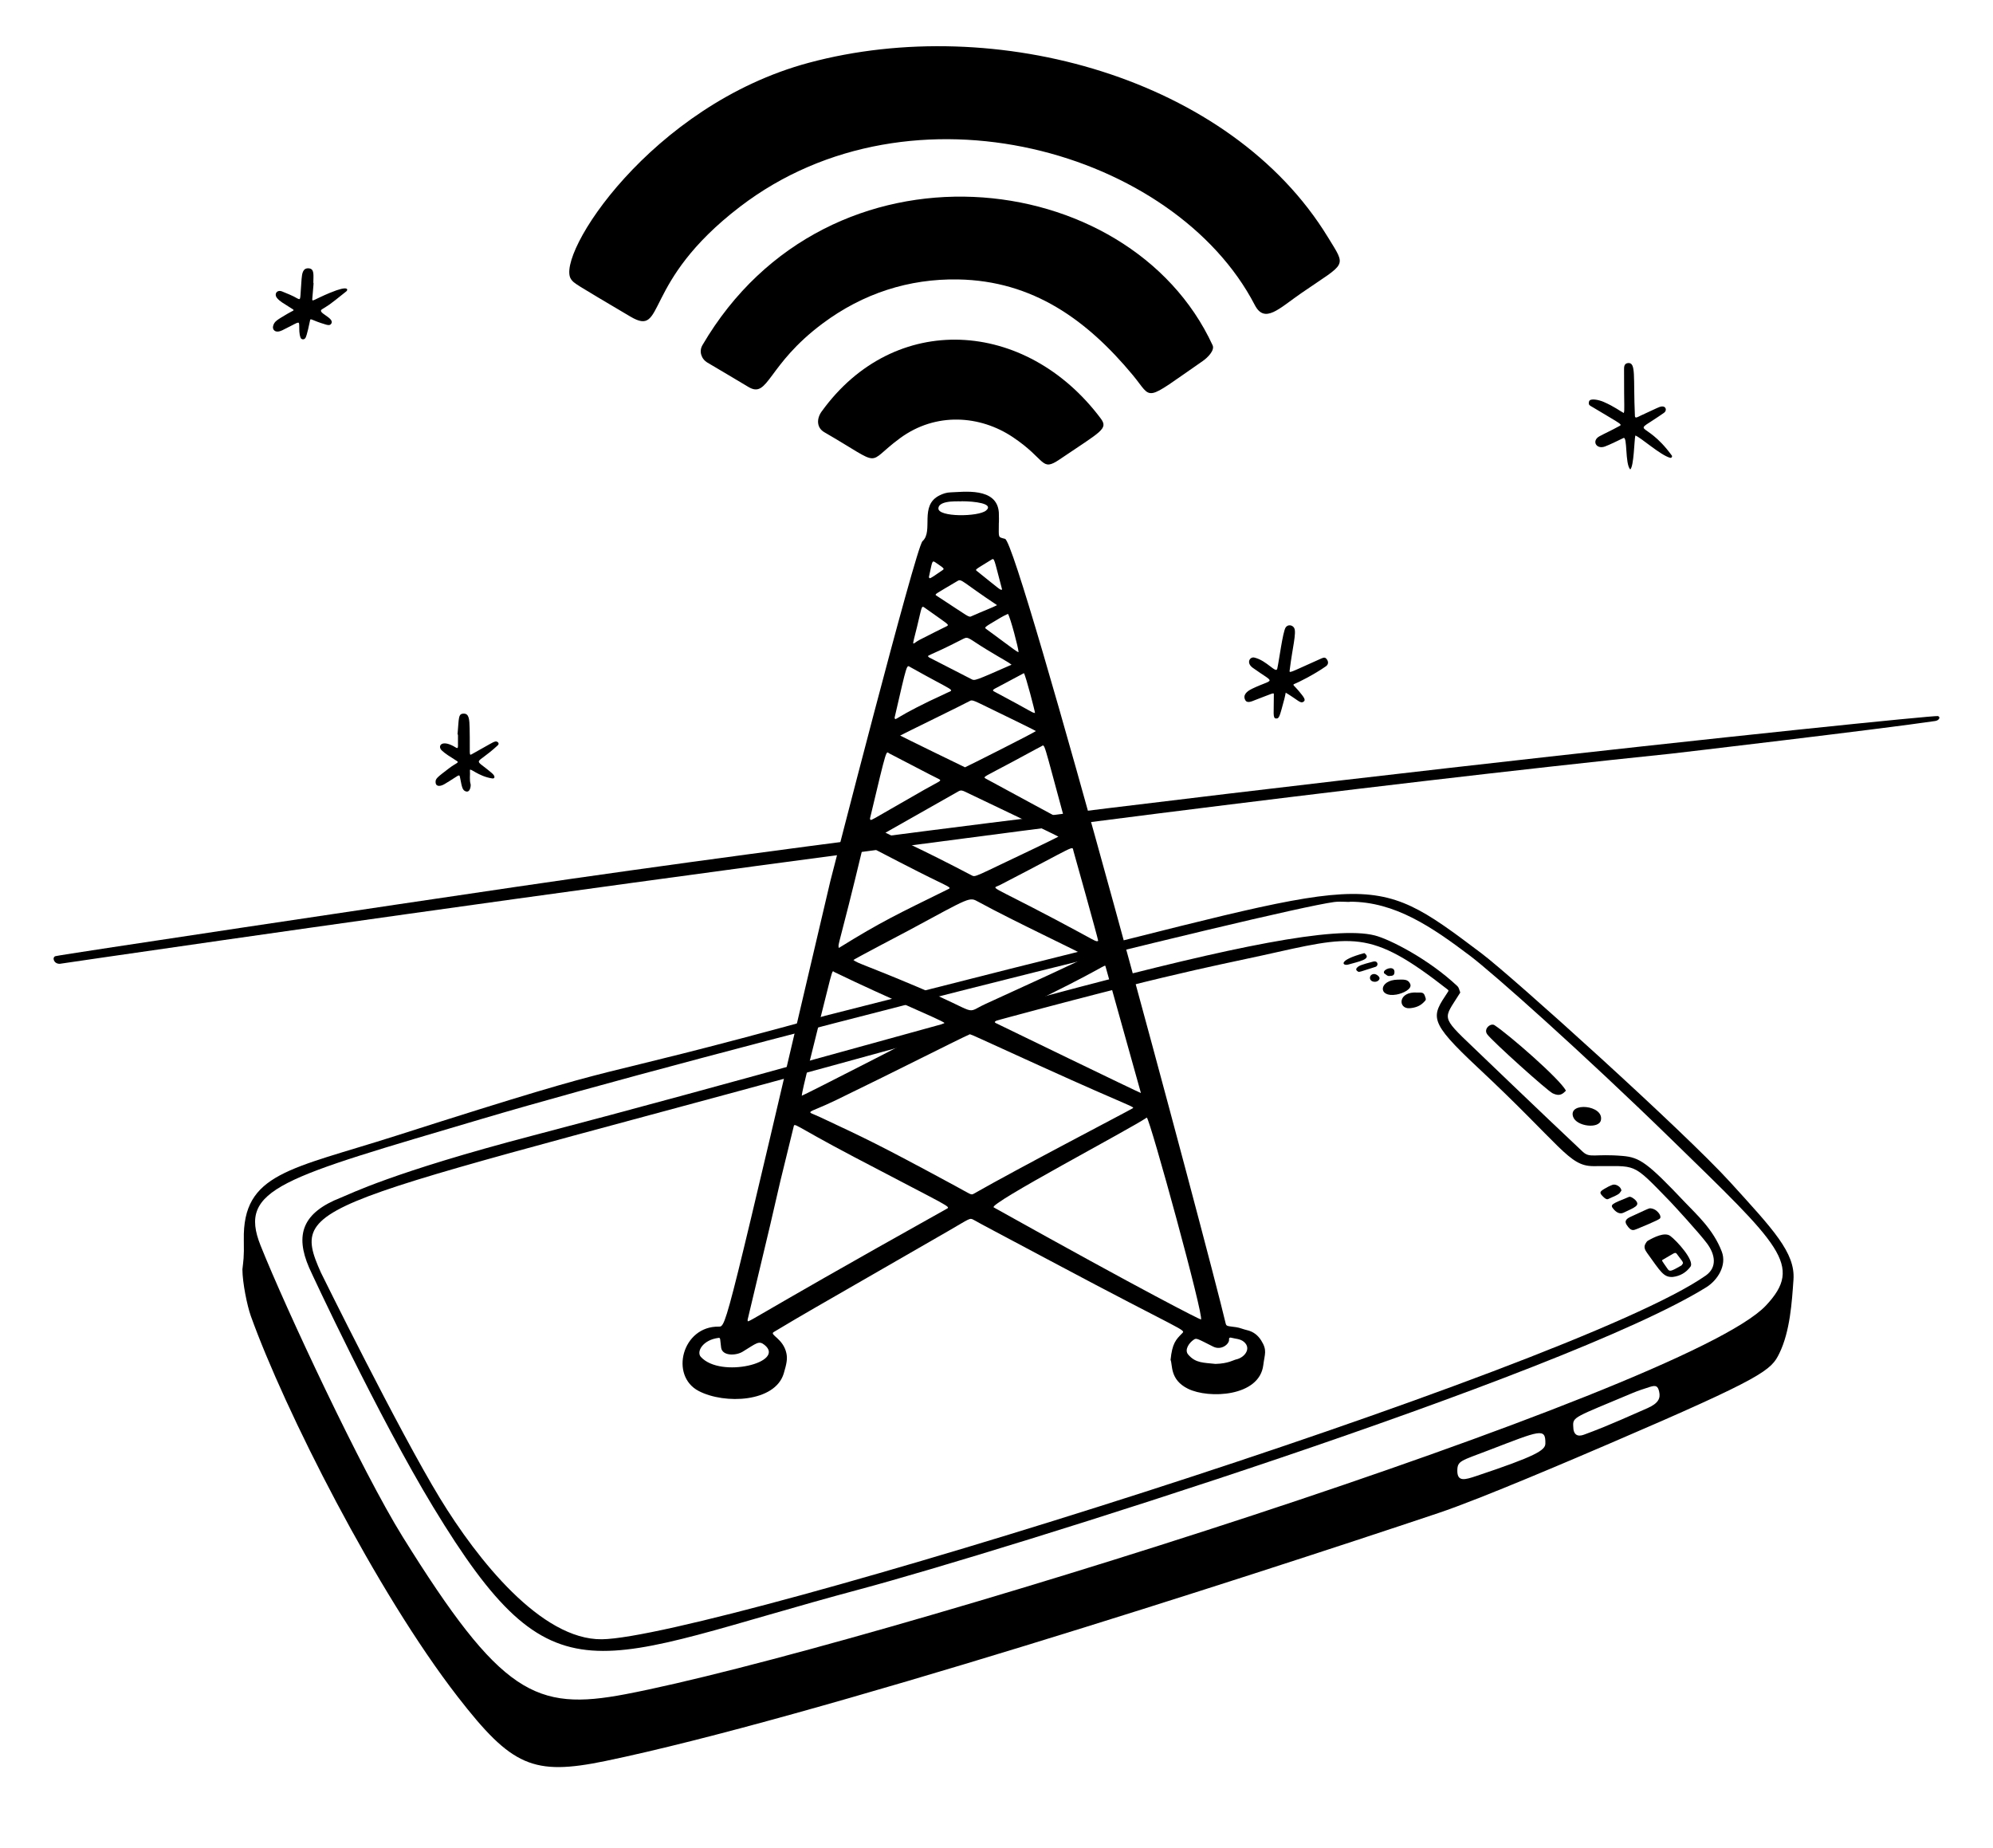 <svg width="151" height="140" viewBox="0 0 151 140" fill="none" xmlns="http://www.w3.org/2000/svg">
<path d="M4.532 73.019C4.066 73.03 3.929 72.527 4.2 72.441C4.539 72.333 30.337 68.476 39.053 67.196C84.354 60.541 146.372 54.136 146.822 54.251C147.043 54.307 146.935 54.577 146.623 54.624C142.632 55.219 126.87 57.073 126.611 57.099C79.434 61.977 4.55 73.016 4.532 73.019Z" fill="black"/>
<path d="M18.366 96.169C18.433 95.523 18.501 95.323 18.473 93.939C18.372 88.864 22.008 88.603 30.015 86.043C49.801 79.716 42.294 82.512 62.536 76.951C62.552 76.947 76.488 73.411 76.505 73.407C104.485 66.465 103.542 65.668 112.245 72.226C114.551 73.962 127.654 85.781 131.098 89.574C134.337 93.142 136.028 94.903 135.883 96.95C135.764 98.641 135.628 100.857 134.815 102.527C134.192 103.806 133.704 104.321 122.032 109.331C119.596 110.377 112.216 113.547 108.973 114.633C94.111 119.612 61.295 130.222 45.872 133.416C40.382 134.553 38.767 133.819 34.678 128.548C28.501 120.585 21.544 106.785 19.003 99.7C18.728 98.931 18.372 97.195 18.366 96.169ZM102.28 68.314C102.28 68.368 101.6 68.267 101.073 68.339C96.499 68.966 53.364 79.775 36.508 84.769C21.34 89.263 18.008 90.022 19.743 94.365C21.658 99.161 27.409 111.448 30.51 116.433C37.954 128.398 40.581 129.653 47.401 128.353C64.945 125.008 127.705 105.392 133.793 98.912C136.663 95.856 134.874 94.36 126.574 86.264C119.967 79.821 113.111 73.718 111.37 72.406C108.493 70.236 105.699 68.314 102.28 68.314ZM110.414 111.409C110.403 112.296 111.007 112.106 111.837 111.83C116.373 110.318 117.076 109.876 117.085 109.371C117.108 108.141 116.709 108.37 112.797 109.87C110.685 110.679 110.423 110.665 110.414 111.409H110.414ZM119.197 108.064C119.197 108.722 119.539 108.869 120.007 108.694C120.962 108.336 121.534 108.142 124.829 106.68C125.662 106.31 125.816 105.926 125.708 105.442C125.611 105.004 125.466 104.929 125.003 105.074C124.551 105.216 124.098 105.365 123.664 105.548C119.316 107.38 119.149 107.327 119.197 108.064Z" fill="black"/>
<path d="M122.943 87.576C124.236 87.686 124.824 88.088 127.677 91.104C128.495 91.968 129.817 93.141 130.454 94.832C130.846 95.871 130.128 96.996 129.282 97.522C118.529 104.205 75.482 117.643 65.212 120.39C44.835 125.839 42.066 129.42 32.827 114.184C28.648 107.292 23.623 96.509 23.42 96.04C22.34 93.542 22.904 91.87 25.845 90.727C26.457 90.49 29.699 88.825 40.364 86.032C71.665 77.837 98.097 69.314 104.17 70.872C105.289 71.16 108.219 72.647 110.408 74.701C110.555 74.839 110.557 75.014 110.631 75.168C110.648 75.203 110.586 75.275 110.553 75.328C109.396 77.193 109.112 76.964 111.599 79.33C111.615 79.345 116.918 84.442 119.909 87.25C120.466 87.773 120.789 87.393 122.943 87.576ZM120.703 88.348C118.856 88.334 118.36 86.86 111.982 80.894C108.164 77.324 108.45 77.038 109.693 75.16C109.737 75.094 109.782 75.048 109.689 74.974C103.724 70.308 102.539 70.859 95.548 72.404C91.656 73.264 87.926 73.875 70.677 78.642C23.891 91.575 21.752 90.705 24.316 96.416C24.322 96.431 30.244 108.444 33.331 113.505C36.169 118.157 41.003 124.254 45.608 124.193C53.908 124.082 119.204 103.686 129.234 96.639C130.12 96.017 129.957 95.038 129.323 94.192C128.716 93.381 126.736 91.232 126.533 91.023C123.562 87.969 124.089 88.372 120.703 88.348Z" fill="black"/>
<path d="M118.645 82.63C118.408 82.868 118.187 83.089 117.645 82.835C117.236 82.643 113.056 78.879 112.678 78.358C112.377 77.944 112.946 77.482 113.233 77.67C114.306 78.374 118.16 81.721 118.645 82.63Z" fill="black"/>
<path d="M121.293 84.865C121.153 85.547 119.436 85.345 119.187 84.607C118.8 83.464 121.529 83.713 121.293 84.865Z" fill="black"/>
<path d="M126.729 96.744C126.033 96.778 125.818 96.344 124.788 94.917C124.637 94.707 124.519 94.482 124.669 94.227C124.719 94.143 124.772 94.042 124.855 93.996C125.314 93.736 126.119 93.326 126.544 93.634C127.023 93.981 128.418 95.51 128.074 95.971C127.746 96.409 127.302 96.678 126.73 96.744H126.729ZM127.514 95.701C127.466 95.544 127.562 95.672 127.036 94.988C126.912 94.826 126.822 94.965 125.98 95.439C125.877 95.497 125.894 95.478 126.347 96.135C126.496 96.352 126.591 96.337 127.374 95.885C127.442 95.846 127.475 95.754 127.514 95.701Z" fill="black"/>
<path d="M124.986 91.544C125.516 91.526 125.953 92.15 125.754 92.324C125.591 92.466 124.223 93.029 124.037 93.102C123.765 93.209 123.587 93.314 123.26 92.819C123.1 92.578 123.11 92.386 123.539 92.188C124.976 91.525 124.767 91.619 124.986 91.544Z" fill="black"/>
<path d="M106.843 74.539C107.019 74.931 106.288 75.266 105.802 75.35C104.361 75.599 104.457 74.238 105.907 74.219C106.372 74.212 106.68 74.177 106.843 74.539Z" fill="black"/>
<path d="M107.402 75.199C107.679 75.199 107.855 75.163 107.952 75.44C108.064 75.758 108.064 75.737 107.847 75.954C107.573 76.23 107.213 76.349 106.821 76.383C105.897 76.467 105.895 75.077 107.402 75.199Z" fill="black"/>
<path d="M122.261 91.616C121.948 91.253 122.101 91.222 123.423 90.677C123.554 90.623 123.831 90.837 123.914 90.927C124.284 91.332 123.883 91.46 123.01 91.875C122.731 92.008 122.466 91.854 122.261 91.616Z" fill="black"/>
<path d="M122.847 90.2C122.651 90.438 122.848 90.407 121.832 90.846C121.711 90.898 121.545 90.746 121.467 90.668C121.174 90.375 121.179 90.298 121.538 90.079C121.737 89.957 121.948 89.847 122.168 89.766C122.419 89.673 122.823 89.914 122.847 90.2H122.847Z" fill="black"/>
<path d="M103.372 72.208C103.985 72.675 102.922 72.851 102.16 73.074C101.722 73.203 101.286 72.764 103.372 72.208Z" fill="black"/>
<path d="M102.919 73.626C102.865 73.581 102.633 73.486 102.833 73.294C102.974 73.16 103.122 73.091 104.039 72.851C104.407 72.755 104.466 73.166 104.214 73.25C102.935 73.668 103.063 73.621 102.919 73.627L102.919 73.626Z" fill="black"/>
<path d="M105.299 73.939C105.123 73.98 105.015 73.829 104.876 73.743C104.847 73.725 104.845 73.621 104.872 73.58C105.03 73.336 105.705 73.175 105.649 73.693C105.631 73.87 105.543 73.936 105.299 73.939Z" fill="black"/>
<path d="M104.157 74.382C103.673 74.374 103.695 73.809 104.1 73.793C104.277 73.786 104.526 73.977 104.521 74.118C104.516 74.262 104.348 74.386 104.157 74.382Z" fill="black"/>
<path d="M75.677 39.644C75.677 40.77 75.588 40.678 76.147 40.824C77.186 41.096 91.563 94.731 92.861 100.258C92.916 100.491 92.987 100.456 93.67 100.552C93.945 100.592 94.196 100.711 94.462 100.769C94.967 100.881 95.314 101.169 95.56 101.564C96.026 102.309 95.819 102.574 95.712 103.429C95.415 105.825 91.576 105.988 90.008 105.214C88.616 104.528 88.855 103.401 88.688 103.028C88.814 101.767 89.093 101.49 89.563 101.016C89.859 100.716 89.809 100.974 79.573 95.518C75.286 93.233 74.531 92.848 73.765 92.416C73.462 92.246 73.486 92.319 71.865 93.253C59.309 100.487 61.731 99.068 58.624 100.916C58.264 101.13 59.342 101.39 59.583 102.531C59.671 102.946 59.6 103.322 59.379 104.06C58.722 106.238 54.907 106.411 52.937 105.384C50.721 104.229 51.688 100.459 54.458 100.507C55.047 100.517 54.961 100.606 62.909 66.761C62.914 66.739 69.389 41.455 69.893 41.002C70.75 40.23 69.626 38.306 71.181 37.533C71.442 37.402 71.713 37.31 72.018 37.302C72.977 37.277 75.533 36.883 75.677 38.821C75.684 38.912 75.693 39.644 75.677 39.644ZM73.486 78.355C72.435 78.822 68.164 81.01 63.351 83.342C61.002 84.48 60.969 84.087 62.178 84.656C65.545 86.24 66.332 86.577 72.374 89.846C73.56 90.488 73.565 90.561 73.776 90.439C77.302 88.43 85.398 84.219 85.785 83.984C86.026 83.838 86.061 84.047 78.802 80.754C73.493 78.346 73.985 78.544 73.486 78.356V78.355ZM86.888 84.669C85.662 85.517 74.833 91.219 75.289 91.473C86.928 97.972 90.941 99.986 90.99 99.966C91.264 99.852 87.139 84.821 86.888 84.669ZM56.643 99.987C56.737 100.284 55.41 100.704 71.702 91.595C72.055 91.398 72.184 91.584 64.708 87.653C59.933 85.142 60.219 85.005 60.119 85.41C57.886 94.497 60.137 85.421 56.643 99.986V99.987ZM82.339 72.477C81.695 72.062 77.018 69.901 74.129 68.325C73.427 67.942 73.589 67.933 68.859 70.485C68.842 70.494 64.787 72.623 64.657 72.731C64.996 72.999 65.593 73.117 69.422 74.734C74.444 76.855 72.963 76.843 74.685 76.052C77.781 74.629 82.042 72.71 82.339 72.477ZM86.442 82.809C86.438 82.792 83.772 73.254 83.766 73.24C83.687 72.991 84.066 73.167 76.953 76.589C75.333 77.369 75.249 77.398 75.456 77.515C75.472 77.525 86.366 82.809 86.442 82.809ZM71.567 77.501C71.171 77.2 67.376 75.665 63.209 73.641C62.991 73.535 63.235 72.87 61.097 81.4C61.061 81.54 60.753 82.802 60.747 83.014C60.893 82.992 71.557 77.516 71.567 77.501ZM80.19 63.385C80.142 63.333 74.201 60.496 73.11 59.978C72.945 59.9 72.802 59.84 72.619 59.952C72.436 60.063 67.105 63.071 67.087 63.087C67.484 63.298 69.827 64.324 73.601 66.309C73.926 66.48 73.701 66.487 78.589 64.174C79.057 63.953 80.063 63.45 80.189 63.386L80.19 63.385ZM63.554 71.819C66.79 69.814 67.993 69.258 71.756 67.406C72.164 67.206 72.115 67.329 69.588 66.048C65.117 63.781 65.467 63.805 65.369 64.21C63.545 71.815 63.464 71.477 63.554 71.818L63.554 71.819ZM73.114 58.132C73.363 58.026 78.286 55.547 78.484 55.387C78.294 55.261 75.545 53.933 75.529 53.924C73.704 53.041 73.68 52.982 73.446 53.124C73.191 53.278 68.263 55.679 68.2 55.727C68.292 55.786 73.018 58.094 73.115 58.133L73.114 58.132ZM83.206 71.283C83.172 71.038 81.402 64.711 81.331 64.473C81.205 64.051 81.735 63.965 75.751 67.056C75.146 67.369 74.771 66.923 79.982 69.673C83.165 71.354 82.987 71.364 83.206 71.283ZM80.661 62.11C78.975 55.926 79.187 56.403 78.883 56.55C78.694 56.641 78.788 56.601 76.697 57.724C74.605 58.848 74.431 58.85 74.683 58.987C80.611 62.192 80.512 62.184 80.662 62.111L80.661 62.11ZM65.915 62.009C66.004 62.23 65.545 62.385 70.028 59.833C71.191 59.171 71.407 59.162 71.123 59.016C70.574 58.736 71.111 59.032 67.373 57.079C67.125 56.949 67.24 56.432 65.915 62.009ZM76.64 50.359C76.416 50.172 76.112 50.034 74.763 49.216C73.4 48.388 73.376 48.196 72.993 48.393C70.146 49.86 70.188 49.598 70.395 49.809C70.409 49.823 71.868 50.555 73.588 51.447C73.856 51.586 73.811 51.605 76.64 50.359ZM67.778 54.377C67.891 54.676 67.532 54.419 71.797 52.468C72.341 52.22 72.342 52.436 68.974 50.544C68.683 50.381 68.758 50.123 67.778 54.377ZM57.924 101.893C57.489 101.544 57.328 101.761 56.266 102.407C55.758 102.717 54.724 102.748 54.636 102.094C54.55 101.441 54.598 101.341 54.441 101.36C53.245 101.509 52.744 102.409 53.1 102.801C54.604 104.454 59.566 103.211 57.924 101.893ZM75.541 45.847C72.895 44.086 72.858 43.83 72.556 44.01C70.888 45.005 70.78 45.015 70.941 45.12C73.517 46.795 73.372 46.793 73.626 46.677C74.367 46.343 75.301 45.988 75.541 45.847ZM92.093 103.332C93.06 103.307 93.464 103.033 93.641 102.997C94.292 102.864 94.833 102.167 94.254 101.667C93.969 101.42 93.596 101.434 93.26 101.342C93.173 101.318 93.104 101.372 93.118 101.469C93.168 101.802 92.549 102.34 91.919 102.023C90.682 101.399 90.651 101.362 90.455 101.489C90.093 101.725 89.717 102.267 90.024 102.624C90.589 103.284 91.19 103.231 92.093 103.332ZM77.578 50.999C77.413 51.082 77.545 51.01 75.512 52.1C75.331 52.198 75.123 52.283 75.305 52.38C78.41 54.028 78.102 53.956 78.418 54.02C78.415 53.88 77.722 51.219 77.578 50.999ZM69.669 48.478C71.738 47.421 71.654 47.491 71.746 47.434C71.945 47.312 71.81 47.296 70.041 46.029C69.802 45.858 69.844 46.003 69.484 47.468C69.055 49.214 69.083 48.777 69.669 48.478ZM72.887 37.976C72.887 38.018 71.143 37.827 71.098 38.508C71.052 39.19 74.144 39.164 74.714 38.674C75.332 38.144 73.808 37.976 72.887 37.976ZM76.369 46.508C76.18 46.586 75.909 46.734 75.791 46.804C74.503 47.573 74.544 47.522 74.768 47.687C77.137 49.427 76.944 49.318 77.173 49.41C77.165 49.109 76.554 46.786 76.369 46.508ZM75.924 44.663C75.283 42.259 75.36 42.251 75.092 42.418C73.839 43.196 73.858 43.136 74.035 43.278C75.859 44.735 75.782 44.72 75.924 44.663ZM70.379 43.719C70.443 43.855 70.338 43.935 71.412 43.196C71.583 43.078 71.523 43.057 70.842 42.588C70.596 42.418 70.616 42.672 70.379 43.719Z" fill="black"/>
<path d="M126.664 34.51C124.545 31.603 123.441 33.118 126.073 31.276C126.319 31.105 126.237 30.724 125.838 30.805C125.696 30.834 125.611 30.882 124.286 31.496C124.128 31.57 123.879 31.738 123.87 31.528C123.733 28.525 123.981 27.426 123.332 27.508C123.038 27.545 123.047 27.825 123.047 28.01C123.044 31.064 123.1 30.98 123.029 31.291C122.732 31.143 122.346 30.818 121.489 30.444C121.18 30.309 120.46 30.13 120.392 30.423C120.329 30.694 120.434 30.706 120.707 30.87C123.055 32.287 122.953 32.128 122.587 32.333C122.119 32.595 121.601 32.827 121.183 33.054C120.572 33.388 120.936 34.07 121.599 33.827C121.966 33.692 122.651 33.352 123 33.185C123.318 33.032 123.106 35.142 123.516 35.567C123.797 35.321 123.817 33.343 123.902 32.995C124.309 33.134 125.823 34.505 126.548 34.685C126.643 34.709 126.721 34.587 126.665 34.509L126.664 34.51Z" fill="black"/>
<path d="M100.089 49.897C97.557 51.022 97.68 51.049 97.719 50.729C97.916 49.104 98.249 47.917 98.052 47.575C97.91 47.327 97.56 47.301 97.407 47.538C97.186 47.879 96.904 50.094 96.772 50.659C96.68 51.06 95.978 50.036 95.034 49.818C94.698 49.74 94.392 50.218 94.92 50.596C96.665 51.847 96.579 51.364 94.866 52.18C94.442 52.382 94.129 52.681 94.365 53.067C94.511 53.305 94.89 53.114 95.059 53.05C96.495 52.505 96.513 52.449 96.513 52.613C96.518 54.018 96.414 54.421 96.68 54.434C96.931 54.446 96.948 54.289 97.311 52.948C97.353 52.793 97.379 52.634 97.413 52.477C98.365 53.047 98.516 53.326 98.76 53.165C98.967 53.03 98.787 52.815 98.381 52.325C98.049 51.924 97.875 51.885 98.097 51.805C98.293 51.735 99.54 51.126 100.461 50.477C100.644 50.349 100.668 50.145 100.531 49.956C100.418 49.799 100.332 49.788 100.088 49.896L100.089 49.897Z" fill="black"/>
<path d="M25.009 22.179C23.769 22.697 23.638 22.9 23.659 22.654C23.759 21.429 23.775 21.43 23.74 21.429C23.74 20.855 23.843 20.363 23.392 20.329C22.95 20.296 22.885 20.704 22.85 21.131C22.72 22.718 22.825 22.75 22.523 22.608C22.342 22.522 22.403 22.495 21.373 22.081C20.979 21.923 20.744 22.286 20.993 22.582C21.216 22.848 21.404 22.928 22.165 23.417C22.349 23.536 22.212 23.511 21.75 23.788C21.018 24.23 20.783 24.334 20.692 24.701C20.618 24.993 20.871 25.273 21.383 25.025C22.648 24.41 22.656 24.266 22.671 24.672C22.68 24.957 22.654 25.282 22.776 25.592C22.824 25.714 23.024 25.774 23.139 25.608C23.256 25.438 23.462 24.422 23.489 24.283C23.531 24.067 23.574 24.263 24.685 24.588C24.819 24.627 25.01 24.684 25.109 24.504C25.346 24.074 23.99 23.697 24.39 23.437C24.918 23.093 24.723 23.295 26.242 22.071C26.36 21.977 26.485 21.566 25.011 22.18L25.009 22.179Z" fill="black"/>
<path d="M37.51 56.18C37.328 56.234 37.251 56.298 35.784 57.118C35.5 57.277 35.628 57.255 35.582 55.178C35.567 54.508 35.54 54.072 35.151 54.066C34.704 54.06 34.778 54.373 34.666 55.635C34.711 55.638 34.698 55.635 34.698 56.347C34.698 56.555 34.729 56.754 34.545 56.639C33.462 55.962 33.127 56.52 33.464 56.847C33.712 57.089 34.081 57.316 34.614 57.654C34.82 57.784 34.554 57.8 34.025 58.204C33.104 58.907 32.982 58.991 33.004 59.283C33.03 59.63 33.386 59.577 33.678 59.404C34.824 58.726 34.792 58.577 34.861 58.936C35.004 59.69 35.05 59.878 35.298 59.958C35.64 60.068 35.678 59.488 35.661 59.434C35.55 59.075 35.633 58.719 35.603 58.365C35.582 58.113 36.213 58.812 37.293 58.975C37.493 59.005 37.557 58.821 37.266 58.571C35.809 57.324 35.971 58.081 37.714 56.466C37.886 56.308 37.669 56.134 37.511 56.181L37.51 56.18Z" fill="black"/>
<path d="M100.61 17.972C93.25 5.904 75.432 0.955 61.278 4.756C49.288 7.976 42.035 19.381 43.266 21.154C43.485 21.469 43.506 21.465 47.756 23.982C50.491 25.602 48.52 21.442 56.061 15.665C69.129 5.655 89.043 11.491 95.068 23.107C95.821 24.559 96.906 23.372 98.602 22.203C102.046 19.829 102.026 20.293 100.611 17.972H100.61Z" fill="black"/>
<path d="M53.218 26.155C52.95 26.612 53.124 27.194 53.609 27.478C54.648 28.087 55.676 28.705 56.709 29.319C58.233 30.224 58.108 27.655 62.32 24.512C65.377 22.229 68.866 21.105 72.594 21.171C78.259 21.271 82.361 24.246 85.819 28.409C87.384 30.292 86.553 30.514 91.136 27.345C91.495 27.096 92.049 26.541 91.874 26.16C85.571 12.481 62.744 9.863 53.218 26.153V26.155Z" fill="black"/>
<path d="M62.251 31.177C61.865 31.713 61.858 32.399 62.453 32.744C67.066 35.415 65.488 35.183 68.185 33.202C70.921 31.191 74.275 31.474 76.728 33.112C79.294 34.826 78.856 35.772 80.286 34.803C83.45 32.657 83.997 32.503 83.387 31.69C77.725 24.149 67.757 23.538 62.252 31.177H62.251Z" fill="black"/>
</svg>
